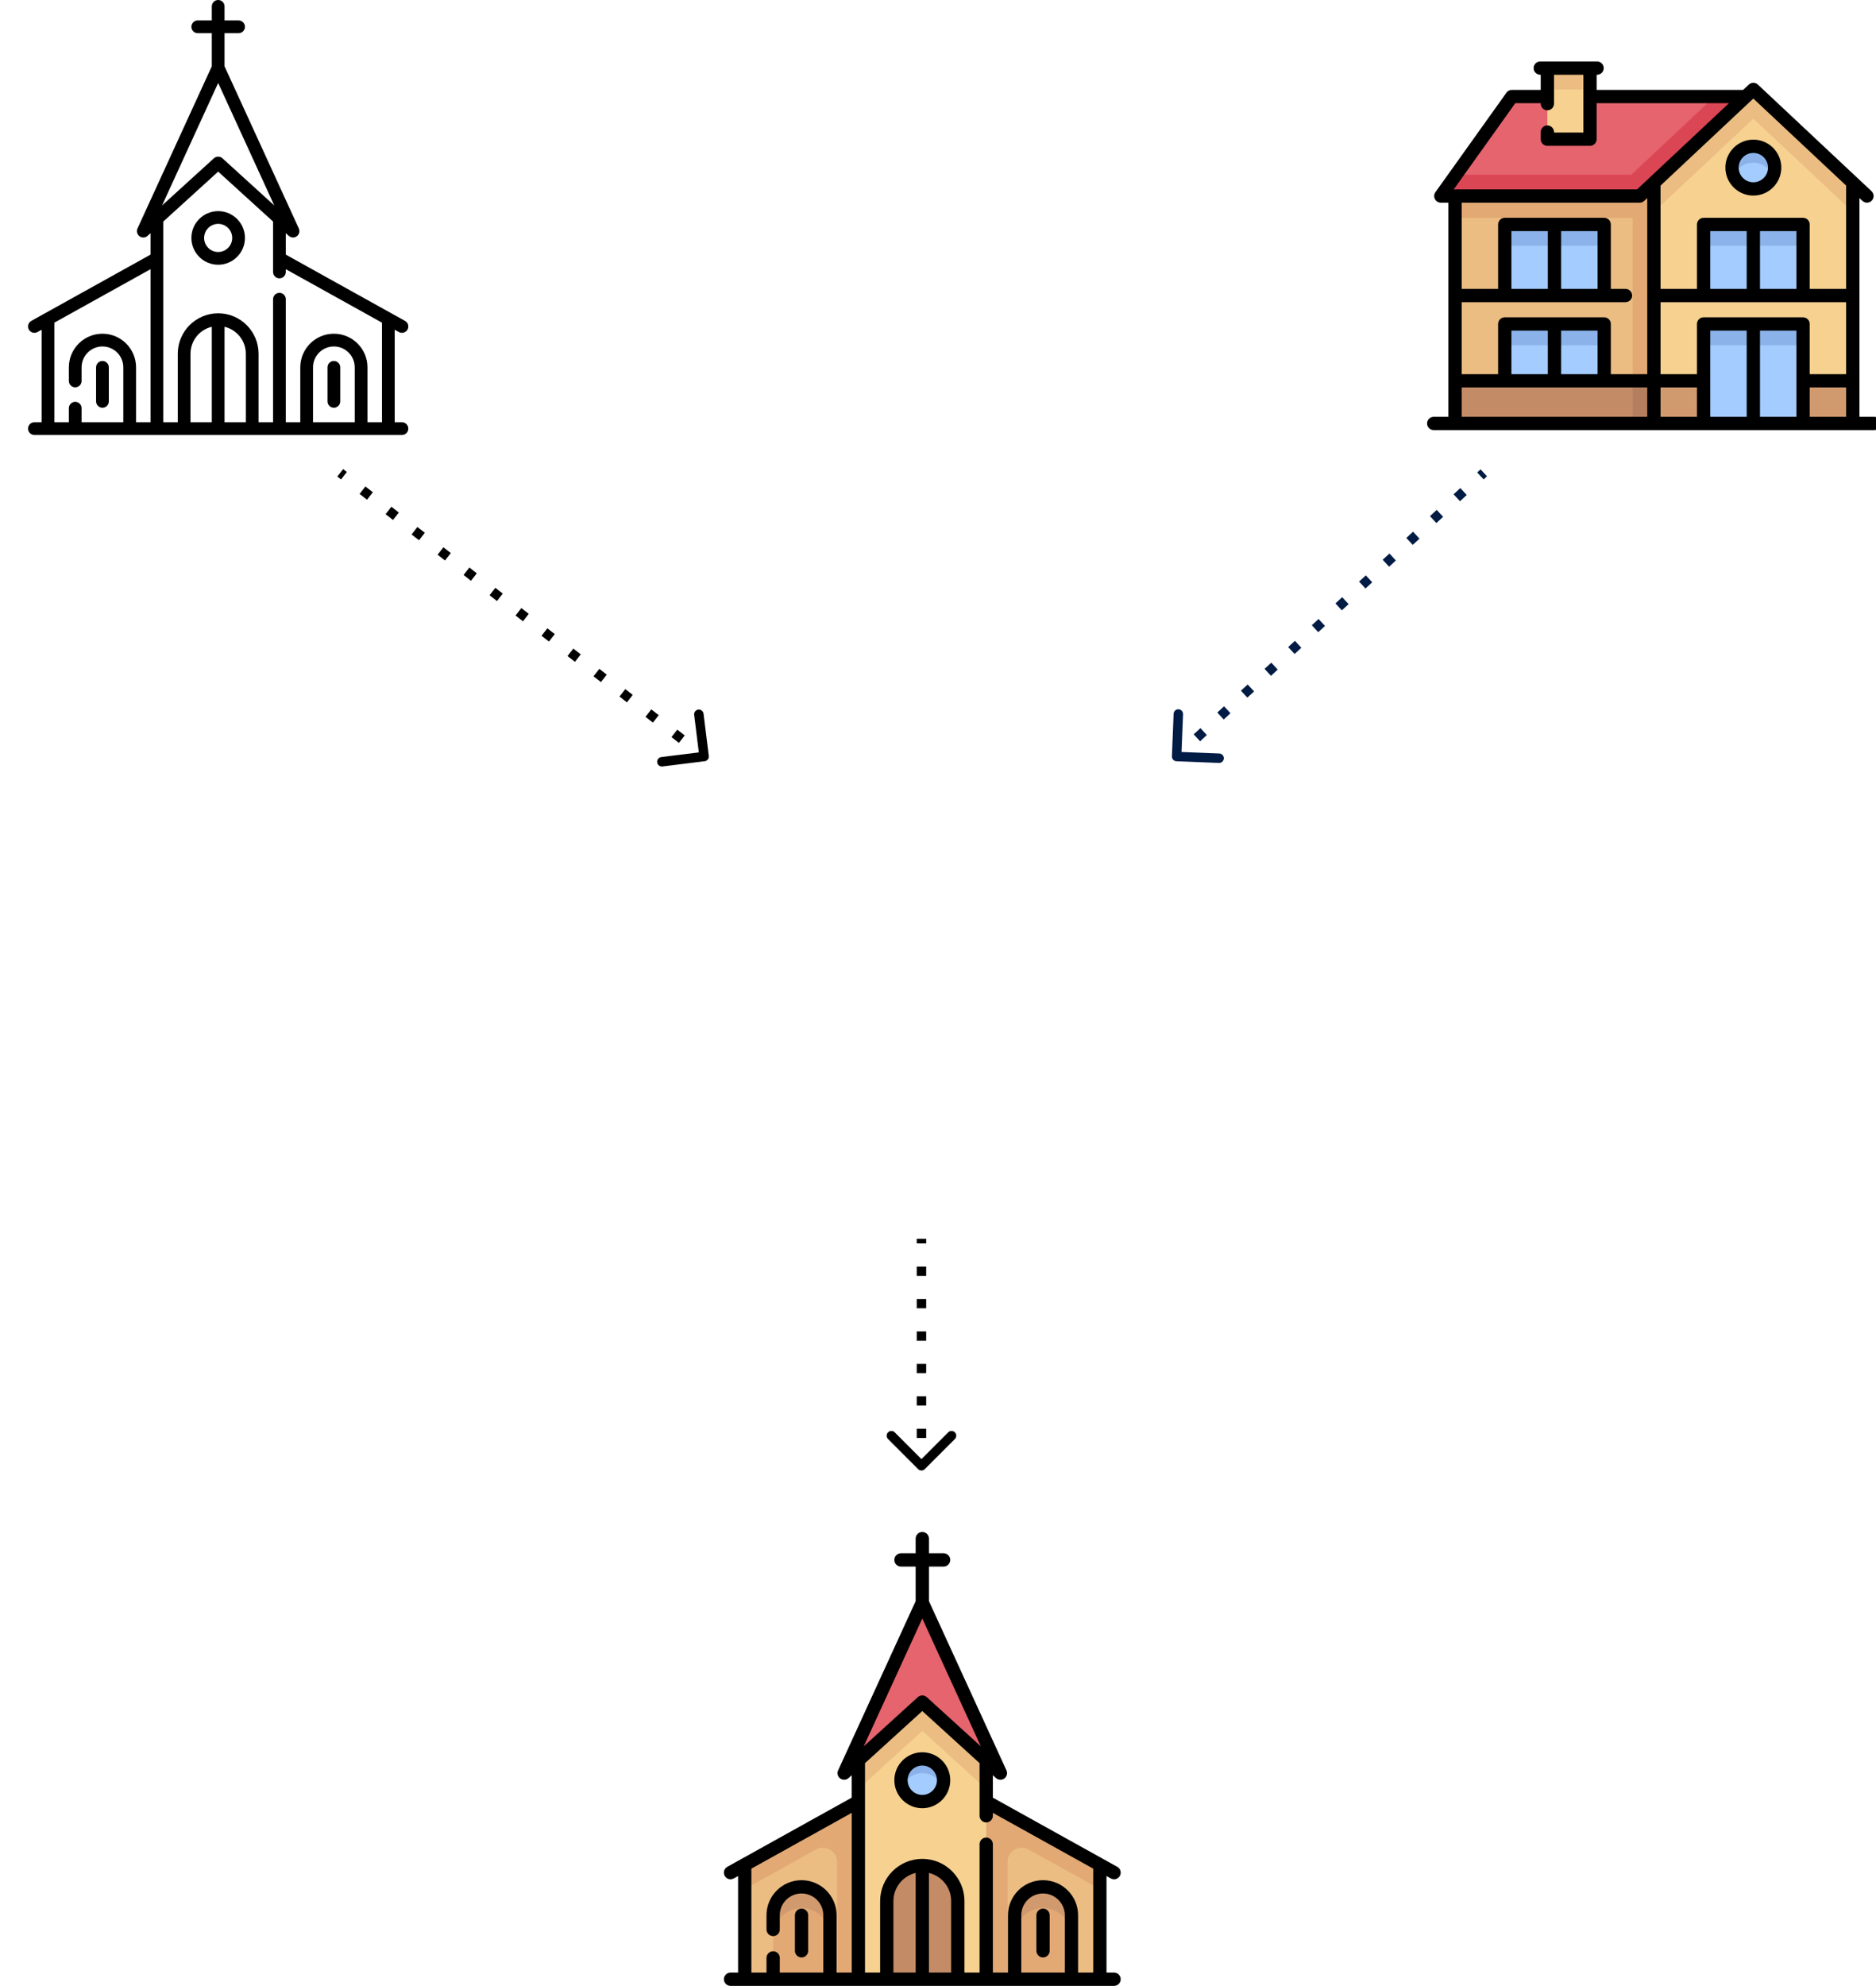 <svg width="397" height="420" viewBox="0 0 397 420" fill="none" xmlns="http://www.w3.org/2000/svg">
<path d="M85.06 89.305H83.526V69.736L84.405 70.225C84.612 70.34 84.836 70.395 85.058 70.395C85.531 70.395 85.991 70.144 86.237 69.701C86.599 69.05 86.364 68.23 85.714 67.868L60.48 53.849V49.308L61.106 49.878C61.362 50.11 61.687 50.228 62.013 50.228C62.291 50.228 62.571 50.143 62.808 49.969C63.325 49.591 63.505 48.902 63.237 48.319L47.516 14.017V7.016H50.489C51.234 7.016 51.837 6.413 51.837 5.669C51.837 4.925 51.234 4.321 50.489 4.321H47.516V1.348C47.516 0.604 46.913 0 46.169 0C45.425 0 44.821 0.604 44.821 1.348V4.321H41.847C41.103 4.321 40.5 4.925 40.5 5.669C40.5 6.413 41.103 7.016 41.847 7.016H44.821V14.017L29.099 48.319C28.832 48.901 29.012 49.591 29.528 49.969C30.046 50.347 30.757 50.309 31.23 49.878L31.857 49.308V53.849L6.623 67.868C5.973 68.23 5.738 69.05 6.1 69.701C6.346 70.144 6.805 70.394 7.279 70.394C7.501 70.394 7.725 70.339 7.932 70.224L8.811 69.736V89.305H7.277C6.533 89.305 5.93 89.908 5.93 90.652C5.93 91.396 6.533 92 7.277 92H85.059C85.804 92 86.406 91.396 86.406 90.652C86.406 89.908 85.804 89.305 85.06 89.305ZM46.169 17.546L58.041 43.449L47.075 33.479C46.818 33.246 46.493 33.129 46.169 33.129C45.843 33.129 45.519 33.246 45.262 33.479L34.297 43.449L46.169 17.546ZM46.169 36.298L57.784 46.858V57.523C57.784 58.267 58.388 58.87 59.132 58.87C59.876 58.87 60.48 58.267 60.48 57.523V56.933L80.831 68.239V89.305H77.765V77.689C77.765 73.769 74.575 70.579 70.655 70.579C66.735 70.579 63.546 73.769 63.546 77.689V89.305H60.48V63.285C60.48 62.541 59.877 61.937 59.132 61.937C58.388 61.937 57.784 62.541 57.784 63.285V89.305H54.718V74.808C54.718 70.094 50.883 66.258 46.169 66.258C41.455 66.258 37.619 70.094 37.619 74.808V89.305H34.553V46.858L46.169 36.298ZM75.069 89.305H66.242V77.689C66.242 75.255 68.222 73.275 70.655 73.275C73.089 73.275 75.069 75.255 75.069 77.689V89.305ZM44.821 89.305H40.314V74.808C40.314 72.043 42.241 69.722 44.821 69.112V89.305ZM47.516 69.112C50.096 69.722 52.023 72.043 52.023 74.808V89.305H47.516V69.112ZM11.506 68.239L31.857 56.933V89.305H28.791V77.689C28.791 73.769 25.602 70.579 21.682 70.579C17.762 70.579 14.572 73.769 14.572 77.689V80.57C14.572 81.314 15.176 81.917 15.92 81.917C16.665 81.917 17.268 81.314 17.268 80.57V77.689C17.268 75.255 19.248 73.275 21.682 73.275C24.116 73.275 26.095 75.255 26.095 77.689V89.305H17.268V86.331C17.268 85.587 16.665 84.984 15.92 84.984C15.176 84.984 14.572 85.587 14.572 86.331V89.305H11.506V68.239Z" fill="black"/>
<path d="M46.169 55.99C49.294 55.99 51.837 53.447 51.837 50.322C51.837 47.195 49.294 44.652 46.169 44.652C43.043 44.652 40.5 47.195 40.5 50.321C40.5 53.447 43.043 55.99 46.169 55.99ZM46.169 47.348C47.808 47.348 49.142 48.681 49.142 50.321C49.142 51.961 47.808 53.295 46.169 53.295C44.529 53.295 43.195 51.961 43.195 50.321C43.195 48.681 44.529 47.348 46.169 47.348Z" fill="black"/>
<path d="M21.682 86.239C22.426 86.239 23.029 85.635 23.029 84.891V77.689C23.029 76.945 22.426 76.341 21.682 76.341C20.937 76.341 20.334 76.945 20.334 77.689V84.891C20.334 85.635 20.937 86.239 21.682 86.239Z" fill="black"/>
<path d="M70.655 76.341C69.911 76.341 69.307 76.945 69.307 77.689V84.891C69.307 85.635 69.911 86.239 70.655 86.239C71.399 86.239 72.003 85.635 72.003 84.891V77.689C72.003 76.945 71.4 76.341 70.655 76.341Z" fill="black"/>
<g clip-path="url(#clip0)">
<path d="M307.915 38.455H351.503V89.557H307.915V38.455Z" fill="#ECBD83"/>
<path d="M307.915 38.455V46.075H345.491V89.557H350V38.455H307.915Z" fill="#E2A975"/>
<path d="M319.375 21.208L304.909 41.46H346.994L369.54 20.418H320.91C320.301 20.418 319.73 20.712 319.375 21.208Z" fill="#E5646E"/>
<path d="M392.085 89.557H350V38.455L371.042 18.915L392.085 38.455V89.557Z" fill="#F6D190"/>
<path d="M350 80.54H392.085V89.557H350V80.54Z" fill="#D19A6E"/>
<path d="M307.915 80.54H350V89.557H307.915V80.54Z" fill="#C38C66"/>
<path d="M345.491 80.54H350V89.557H345.491V80.54Z" fill="#B57F5F"/>
<path d="M350 38.455V44.81C350.026 44.786 350.056 44.77 350.082 44.746L371.042 25.097L392.007 44.751C392.031 44.773 392.06 44.789 392.084 44.81V38.455L371.042 18.915L350 38.455Z" fill="#ECBD83"/>
<path d="M327.455 14.406H336.473V29.436H327.455V14.406Z" fill="#F6D190"/>
<path d="M327.455 14.406H336.473V18.915H327.455V14.406Z" fill="#ECBD83"/>
<path d="M360.521 47.473H381.564V62.503H360.521V47.473Z" fill="#A4CCFF"/>
<path d="M371.042 30.939C368.557 30.939 366.534 32.963 366.534 35.449C366.534 37.934 368.557 39.958 371.042 39.958C373.528 39.958 375.551 37.934 375.551 35.449C375.551 32.963 373.528 30.939 371.042 30.939Z" fill="#A4CCFF"/>
<path d="M371.042 34.415C372.912 34.415 374.519 35.561 375.201 37.186C375.426 36.651 375.551 36.065 375.551 35.449C375.551 32.963 373.528 30.94 371.042 30.94C368.557 30.94 366.534 32.963 366.534 35.449C366.534 36.065 366.659 36.651 366.884 37.186C367.566 35.561 369.173 34.415 371.042 34.415Z" fill="#8BB3EA"/>
<path d="M360.521 47.473H381.564V51.982H360.521V47.473Z" fill="#8BB3EA"/>
<path d="M318.436 47.473H339.479V62.503H318.436V47.473Z" fill="#A4CCFF"/>
<path d="M318.436 47.473H339.479V51.982H318.436V47.473Z" fill="#8BB3EA"/>
<path d="M318.436 68.515H339.479V80.54H318.436V68.515Z" fill="#A4CCFF"/>
<path d="M318.436 68.515H339.479V73.024H318.436V68.515Z" fill="#8BB3EA"/>
<path d="M360.521 68.515H381.564V89.557H360.521V68.515Z" fill="#A4CCFF"/>
<path d="M360.521 68.515H381.564V73.024H360.521V68.515Z" fill="#8BB3EA"/>
<path d="M304.909 41.46H346.994L369.54 20.418H362.847L345.211 36.952H308.13L304.909 41.46Z" fill="#DB4655"/>
<path d="M396.594 88.151H393.491V41.888L394.129 42.487C394.4 42.741 394.746 42.867 395.091 42.867C395.466 42.867 395.84 42.717 396.117 42.422C396.648 41.856 396.619 40.966 396.052 40.434L372.004 17.889C371.463 17.382 370.621 17.382 370.081 17.889L368.883 19.012H337.879V15.812H337.976C338.752 15.812 339.382 15.183 339.382 14.406C339.382 13.63 338.752 13 337.976 13H325.952C325.175 13 324.545 13.63 324.545 14.406C324.545 15.183 325.175 15.812 325.952 15.812H326.048V19.012H319.939C319.485 19.012 319.059 19.231 318.795 19.601L303.765 40.643C303.459 41.072 303.418 41.636 303.659 42.104C303.9 42.573 304.383 42.867 304.909 42.867H306.509V88.152H303.406C302.63 88.152 302 88.781 302 89.558C302 90.334 302.63 90.964 303.406 90.964H396.594C397.37 90.964 398 90.334 398 89.558C398 88.781 397.37 88.151 396.594 88.151ZM351.406 63.909H390.679V79.133H382.97V68.515C382.97 67.738 382.34 67.109 381.564 67.109H360.521C359.745 67.109 359.115 67.738 359.115 68.515V79.133H351.406V63.909ZM380.157 48.879V61.097H372.449V48.879H380.157ZM369.636 61.097H361.927V48.879H369.636V61.097ZM359.115 81.946V88.152H351.406V81.946H359.115ZM361.927 69.921H369.636V88.151H361.927V69.921ZM372.449 69.921H380.157V80.534V80.54V80.545V88.151H372.449V69.921ZM382.97 81.946H390.679V88.152H382.97V81.946ZM390.679 39.252V61.097H382.97V47.473C382.97 46.697 382.34 46.067 381.564 46.067H360.521C359.745 46.067 359.115 46.697 359.115 47.473V61.097H351.406V39.252L371.042 20.843L390.679 39.252ZM320.663 21.824H326.048V21.921C326.048 22.698 326.678 23.327 327.455 23.327C328.231 23.327 328.861 22.698 328.861 21.921V15.812H335.067V28.03H328.861V27.934C328.861 27.157 328.231 26.528 327.455 26.528C326.678 26.528 326.048 27.157 326.048 27.934V29.436C326.048 30.213 326.678 30.843 327.455 30.843H336.473C337.249 30.843 337.879 30.213 337.879 29.436V21.824H365.883L346.438 40.054H307.642L320.663 21.824ZM346.994 42.867C347.366 42.867 347.703 42.722 347.955 42.486L347.956 42.487L348.594 41.888V79.133H340.885V68.515C340.885 67.738 340.255 67.109 339.479 67.109H318.436C317.66 67.109 317.03 67.738 317.03 68.515V79.133H309.321V63.909H343.988C344.765 63.909 345.395 63.279 345.395 62.503C345.395 61.727 344.765 61.097 343.988 61.097H340.885V47.473C340.885 46.697 340.255 46.067 339.479 46.067H318.436C317.66 46.067 317.03 46.697 317.03 47.473V61.097H309.321V42.867H346.994ZM319.843 79.133V69.922H327.551V79.133H319.843ZM330.364 69.921H338.073V79.133H330.364V69.921ZM338.073 48.879V61.097H330.364V48.879H338.073ZM327.551 61.097H319.843V48.879H327.551V61.097ZM309.321 81.946H348.594V88.152H309.321V81.946Z" fill="black"/>
<path d="M365.127 35.449C365.127 38.71 367.78 41.364 371.042 41.364C374.304 41.364 376.958 38.71 376.958 35.449C376.958 32.187 374.304 29.534 371.042 29.534C367.78 29.534 365.127 32.187 365.127 35.449ZM374.145 35.449C374.145 37.16 372.753 38.551 371.042 38.551C369.332 38.551 367.939 37.16 367.939 35.449C367.939 33.738 369.332 32.346 371.042 32.346C372.753 32.346 374.145 33.738 374.145 35.449Z" fill="black"/>
</g>
<path d="M208.703 381.018H181.649L157.6 394.545V418.594H232.751V394.545L208.703 381.018Z" fill="#ECBD83"/>
<path d="M181.649 381.018L157.6 394.545V399.536L172.674 391.162C174.677 390.049 177.14 391.498 177.14 393.79V418.594H183.152V381.018H181.649Z" fill="#E2A975"/>
<path d="M208.703 381.018L232.751 394.545V399.536L217.678 391.162C215.674 390.049 213.212 391.499 213.212 393.79V418.594H207.2V381.018H208.703Z" fill="#E2A975"/>
<path d="M169.625 399.054C166.304 399.054 163.612 401.746 163.612 405.067V418.594H175.636V405.067C175.636 401.746 172.945 399.054 169.625 399.054Z" fill="#E2A975"/>
<path d="M169.625 399.054C166.304 399.054 163.612 401.746 163.612 405.067V409.575C163.612 406.255 166.304 403.564 169.625 403.564C172.945 403.564 175.636 406.255 175.636 409.575V405.067C175.636 401.746 172.945 399.054 169.625 399.054Z" fill="#D19A6E"/>
<path d="M220.727 399.054C217.407 399.054 214.715 401.746 214.715 405.067V418.594H226.739V405.067C226.74 401.746 224.048 399.054 220.727 399.054Z" fill="#E2A975"/>
<path d="M208.703 418.594H181.649V370.497L195.176 358.473L208.703 370.497V418.594Z" fill="#F6D190"/>
<path d="M208.703 370.497L195.176 358.473L181.649 370.497V378.367L181.676 378.343L195.176 366.07L208.676 378.343L208.703 378.367V370.497Z" fill="#ECBD83"/>
<path d="M195.176 338.933L178.643 375.006L195.176 359.976L211.709 375.006L195.176 338.933Z" fill="#E5646E"/>
<path d="M199.685 376.509C199.685 378.999 197.666 381.018 195.176 381.018C192.686 381.018 190.667 378.999 190.667 376.509C190.667 374.019 192.686 372 195.176 372C197.666 372 199.685 374.019 199.685 376.509Z" fill="#A4CCFF"/>
<path d="M195.176 394.545C191.025 394.545 187.66 397.91 187.66 402.061V418.594H202.69V402.061C202.691 397.91 199.326 394.545 195.176 394.545Z" fill="#C38C66"/>
<path d="M220.727 399.054C217.407 399.054 214.715 401.746 214.715 405.067V409.575C214.715 406.255 217.407 403.564 220.727 403.564C224.048 403.564 226.74 406.255 226.74 409.575V405.067C226.74 401.746 224.048 399.054 220.727 399.054Z" fill="#D19A6E"/>
<path d="M195.176 375.006C197.136 375.006 198.787 376.265 199.408 378.012C199.577 377.54 199.685 377.039 199.685 376.509C199.685 374.019 197.666 372 195.176 372C192.686 372 190.667 374.019 190.667 376.509C190.667 377.039 190.775 377.54 190.943 378.012C191.564 376.265 193.215 375.006 195.176 375.006Z" fill="#8BB3EA"/>
<path d="M235.758 417.188H234.157V396.768L235.074 397.278C235.291 397.398 235.525 397.455 235.756 397.455C236.25 397.455 236.73 397.194 236.987 396.732C237.364 396.053 237.119 395.197 236.44 394.819L210.109 380.191V375.452L210.763 376.047C211.03 376.289 211.369 376.412 211.709 376.412C212 376.412 212.291 376.323 212.539 376.141C213.078 375.747 213.266 375.028 212.987 374.42L196.582 338.626V331.321H199.685C200.462 331.321 201.091 330.692 201.091 329.915C201.091 329.139 200.462 328.509 199.685 328.509H196.582V325.406C196.582 324.63 195.952 324 195.176 324C194.399 324 193.77 324.63 193.77 325.406V328.509H190.667C189.89 328.509 189.261 329.139 189.261 329.915C189.261 330.692 189.89 331.321 190.667 331.321H193.77V338.626L177.364 374.42C177.086 375.027 177.273 375.747 177.812 376.141C178.352 376.536 179.094 376.496 179.588 376.047L180.242 375.452V380.191L153.911 394.819C153.232 395.197 152.988 396.053 153.365 396.731C153.622 397.194 154.101 397.455 154.595 397.455C154.827 397.455 155.061 397.397 155.277 397.277L156.194 396.768V417.188H154.594C153.817 417.188 153.188 417.817 153.188 418.594C153.188 419.37 153.817 420 154.594 420H235.757C236.534 420 237.163 419.37 237.163 418.594C237.163 417.817 236.534 417.188 235.758 417.188ZM195.176 342.308L207.564 369.338L196.121 358.935C195.853 358.692 195.515 358.57 195.176 358.57C194.837 358.57 194.498 358.691 194.229 358.935L182.788 369.338L195.176 342.308ZM195.176 361.876L207.297 372.895V384.023C207.297 384.801 207.927 385.43 208.703 385.43C209.479 385.43 210.109 384.801 210.109 384.023V383.408L231.345 395.206V417.188H228.146V405.067C228.146 400.976 224.818 397.648 220.727 397.648C216.636 397.648 213.309 400.976 213.309 405.067V417.188H210.109V390.037C210.109 389.26 209.48 388.63 208.703 388.63C207.927 388.63 207.297 389.26 207.297 390.037V417.188H204.097V402.061C204.097 397.141 200.095 393.139 195.176 393.139C190.257 393.139 186.254 397.141 186.254 402.061V417.188H183.055V372.895L195.176 361.876ZM225.333 417.188H216.122V405.067C216.122 402.527 218.188 400.46 220.727 400.46C223.267 400.46 225.333 402.527 225.333 405.067V417.188ZM193.77 417.188H189.067V402.061C189.067 399.176 191.077 396.754 193.77 396.116V417.188ZM196.582 396.116C199.274 396.754 201.285 399.176 201.285 402.061V417.188H196.582V396.116ZM159.007 395.206L180.242 383.408V417.188H177.042V405.067C177.042 400.976 173.715 397.648 169.625 397.648C165.534 397.648 162.206 400.976 162.206 405.067V408.073C162.206 408.849 162.836 409.479 163.612 409.479C164.389 409.479 165.018 408.849 165.018 408.073V405.067C165.018 402.527 167.085 400.46 169.625 400.46C172.165 400.46 174.23 402.527 174.23 405.067V417.188H165.018V414.085C165.018 413.309 164.389 412.679 163.612 412.679C162.836 412.679 162.206 413.309 162.206 414.085V417.188H159.007V395.206Z" fill="black"/>
<path d="M195.176 382.425C198.437 382.425 201.091 379.771 201.091 376.51C201.091 373.247 198.437 370.594 195.176 370.594C191.914 370.594 189.261 373.247 189.261 376.509C189.261 379.771 191.914 382.425 195.176 382.425ZM195.176 373.406C196.887 373.406 198.278 374.798 198.278 376.509C198.278 378.22 196.887 379.612 195.176 379.612C193.465 379.612 192.073 378.22 192.073 376.509C192.073 374.798 193.465 373.406 195.176 373.406Z" fill="black"/>
<path d="M169.625 413.988C170.401 413.988 171.031 413.358 171.031 412.582V405.067C171.031 404.29 170.401 403.66 169.625 403.66C168.847 403.66 168.218 404.29 168.218 405.067V412.582C168.218 413.358 168.847 413.988 169.625 413.988Z" fill="black"/>
<path d="M220.727 403.66C219.951 403.66 219.321 404.29 219.321 405.067V412.582C219.321 413.358 219.951 413.988 220.727 413.988C221.503 413.988 222.133 413.358 222.133 412.582V405.067C222.133 404.29 221.504 403.66 220.727 403.66Z" fill="black"/>
<path d="M194.646 310.354C194.842 310.549 195.158 310.549 195.354 310.354L198.536 307.172C198.731 306.976 198.731 306.66 198.536 306.464C198.34 306.269 198.024 306.269 197.828 306.464L195 309.293L192.172 306.464C191.976 306.269 191.66 306.269 191.464 306.464C191.269 306.66 191.269 306.976 191.464 307.172L194.646 310.354ZM194.5 262V262.98H195.5V262H194.5ZM194.5 267.878V269.837H195.5V267.878H194.5ZM194.5 274.735V276.694H195.5V274.735H194.5ZM194.5 281.592V283.551H195.5V281.592H194.5ZM194.5 288.449V290.408H195.5V288.449H194.5ZM194.5 295.306V297.265H195.5V295.306H194.5ZM194.5 302.163V304.122H195.5V302.163H194.5ZM194.5 309.02V310H195.5V309.02H194.5ZM194.293 310.707C194.683 311.098 195.317 311.098 195.707 310.707L202.071 304.343C202.462 303.953 202.462 303.319 202.071 302.929C201.681 302.538 201.047 302.538 200.657 302.929L195 308.586L189.343 302.929C188.953 302.538 188.319 302.538 187.929 302.929C187.538 303.319 187.538 303.953 187.929 304.343L194.293 310.707ZM194 262V262.98H196V262H194ZM194 267.878V269.837H196V267.878H194ZM194 274.735V276.694H196V274.735H194ZM194 281.592V283.551H196V281.592H194ZM194 288.449V290.408H196V288.449H194ZM194 295.306V297.265H196V295.306H194ZM194 302.163V304.122H196V302.163H194ZM194 309.02V310H196V309.02H194Z" fill="black"/>
<path d="M248.5 159.98C248.489 160.256 248.704 160.489 248.98 160.5L253.476 160.679C253.752 160.69 253.985 160.476 253.996 160.2C254.007 159.924 253.792 159.691 253.516 159.68L249.52 159.52L249.679 155.524C249.69 155.248 249.476 155.015 249.2 155.004C248.924 154.993 248.691 155.208 248.68 155.484L248.5 159.98ZM313.661 99.633L312.947 100.292L313.625 101.027L314.339 100.367L313.661 99.633ZM309.375 103.589L307.947 104.907L308.625 105.642L310.053 104.323L309.375 103.589ZM304.375 108.204L302.947 109.523L303.625 110.258L305.053 108.939L304.375 108.204ZM299.375 112.819L297.947 114.138L298.625 114.873L300.053 113.554L299.375 112.819ZM294.375 117.435L292.947 118.753L293.625 119.488L295.053 118.17L294.375 117.435ZM289.375 122.05L287.947 123.369L288.625 124.104L290.053 122.785L289.375 122.05ZM284.375 126.666L282.947 127.984L283.625 128.719L285.053 127.4L284.375 126.666ZM279.375 131.281L277.947 132.6L278.625 133.334L280.053 132.016L279.375 131.281ZM274.375 135.896L272.947 137.215L273.625 137.95L275.053 136.631L274.375 135.896ZM269.375 140.512L267.947 141.83L268.625 142.565L270.053 141.247L269.375 140.512ZM264.375 145.127L262.947 146.446L263.625 147.181L265.053 145.862L264.375 145.127ZM259.375 149.742L257.947 151.061L258.625 151.796L260.053 150.477L259.375 149.742ZM254.375 154.358L252.947 155.677L253.625 156.411L255.053 155.093L254.375 154.358ZM249.375 158.973L248.661 159.633L249.339 160.367L250.053 159.708L249.375 158.973ZM248.001 159.96C247.979 160.512 248.408 160.977 248.96 160.999L257.953 161.359C258.505 161.381 258.97 160.952 258.992 160.4C259.014 159.848 258.585 159.383 258.033 159.361L250.039 159.041L250.359 151.047C250.381 150.495 249.952 150.03 249.4 150.008C248.848 149.986 248.383 150.415 248.361 150.967L248.001 159.96ZM313.322 99.265L312.607 99.924L313.964 101.394L314.678 100.735L313.322 99.265ZM309.036 103.221L307.607 104.54L308.964 106.01L310.393 104.691L309.036 103.221ZM304.036 107.837L302.607 109.155L303.964 110.625L305.393 109.306L304.036 107.837ZM299.036 112.452L297.607 113.771L298.964 115.24L300.393 113.922L299.036 112.452ZM294.036 117.067L292.607 118.386L293.964 119.856L295.393 118.537L294.036 117.067ZM289.036 121.683L287.607 123.001L288.964 124.471L290.393 123.152L289.036 121.683ZM284.036 126.298L282.607 127.617L283.964 129.086L285.393 127.768L284.036 126.298ZM279.036 130.914L277.607 132.232L278.964 133.702L280.393 132.383L279.036 130.914ZM274.036 135.529L272.607 136.848L273.964 138.317L275.393 136.999L274.036 135.529ZM269.036 140.144L267.607 141.463L268.964 142.933L270.393 141.614L269.036 140.144ZM264.036 144.76L262.607 146.078L263.964 147.548L265.393 146.229L264.036 144.76ZM259.036 149.375L257.607 150.694L258.964 152.163L260.393 150.845L259.036 149.375ZM254.036 153.99L252.607 155.309L253.964 156.779L255.393 155.46L254.036 153.99ZM249.036 158.606L248.322 159.265L249.678 160.735L250.393 160.075L249.036 158.606Z" fill="#001B44"/>
<path d="M149.062 160.496C149.336 160.462 149.53 160.212 149.496 159.938L148.942 155.473C148.908 155.199 148.658 155.004 148.384 155.038C148.11 155.072 147.916 155.322 147.95 155.596L148.442 159.565L144.473 160.058C144.199 160.092 144.004 160.342 144.038 160.616C144.072 160.89 144.322 161.084 144.596 161.05L149.062 160.496ZM71.693 100.394L72.478 101.007L73.093 100.218L72.307 99.606L71.693 100.394ZM76.407 104.068L77.978 105.292L78.593 104.504L77.022 103.279L76.407 104.068ZM81.907 108.354L83.478 109.578L84.093 108.789L82.522 107.565L81.907 108.354ZM87.407 112.639L88.978 113.864L89.593 113.075L88.022 111.85L87.407 112.639ZM92.907 116.925L94.478 118.15L95.093 117.361L93.522 116.136L92.907 116.925ZM98.407 121.211L99.978 122.435L100.593 121.646L99.022 120.422L98.407 121.211ZM103.907 125.496L105.478 126.721L106.093 125.932L104.522 124.708L103.907 125.496ZM109.407 129.782L110.978 131.007L111.593 130.218L110.022 128.993L109.407 129.782ZM114.907 134.068L116.478 135.292L117.093 134.504L115.522 133.279L114.907 134.068ZM120.407 138.354L121.978 139.578L122.593 138.789L121.022 137.565L120.407 138.354ZM125.907 142.639L127.478 143.864L128.093 143.075L126.522 141.85L125.907 142.639ZM131.407 146.925L132.978 148.149L133.593 147.361L132.022 146.136L131.407 146.925ZM136.907 151.211L138.478 152.435L139.093 151.646L137.522 150.422L136.907 151.211ZM142.407 155.496L143.978 156.721L144.593 155.932L143.022 154.708L142.407 155.496ZM147.907 159.782L148.693 160.394L149.307 159.606L148.522 158.993L147.907 159.782ZM149.123 160.992C149.671 160.924 150.06 160.425 149.992 159.877L148.884 150.945C148.816 150.397 148.317 150.008 147.769 150.076C147.22 150.144 146.831 150.644 146.899 151.192L147.884 159.131L139.945 160.116C139.397 160.184 139.008 160.683 139.076 161.231C139.144 161.78 139.644 162.169 140.192 162.101L149.123 160.992ZM71.385 100.789L72.171 101.401L73.4 99.823L72.615 99.211L71.385 100.789ZM76.1 104.462L77.671 105.687L78.9 104.109L77.329 102.885L76.1 104.462ZM81.6 108.748L83.171 109.972L84.4 108.395L82.829 107.17L81.6 108.748ZM87.1 113.034L88.671 114.258L89.9 112.681L88.329 111.456L87.1 113.034ZM92.6 117.319L94.171 118.544L95.4 116.966L93.829 115.742L92.6 117.319ZM98.1 121.605L99.671 122.83L100.9 121.252L99.329 120.028L98.1 121.605ZM103.6 125.891L105.171 127.115L106.4 125.538L104.829 124.313L103.6 125.891ZM109.1 130.177L110.671 131.401L111.9 129.823L110.329 128.599L109.1 130.177ZM114.6 134.462L116.171 135.687L117.4 134.109L115.829 132.885L114.6 134.462ZM120.1 138.748L121.671 139.972L122.9 138.395L121.329 137.17L120.1 138.748ZM125.6 143.034L127.171 144.258L128.4 142.681L126.829 141.456L125.6 143.034ZM131.1 147.319L132.671 148.544L133.9 146.966L132.329 145.742L131.1 147.319ZM136.6 151.605L138.171 152.83L139.4 151.252L137.829 150.028L136.6 151.605ZM142.1 155.891L143.671 157.115L144.9 155.538L143.329 154.313L142.1 155.891ZM147.6 160.177L148.385 160.789L149.615 159.211L148.829 158.599L147.6 160.177Z" fill="black"/>
<g filter="url(#filter0_d)">
<line x1="179.421" y1="211.452" x2="218.452" y2="172.421" stroke="white" stroke-width="3.056"/>
<path d="M196.846 150.814C199.368 148.291 202.921 146.955 206.758 147.15C210.602 147.346 214.403 149.065 217.302 151.964C220.201 154.863 221.92 158.665 222.116 162.508C222.311 166.345 220.975 169.898 218.452 172.421" stroke="white" stroke-width="3.056"/>
<path d="M201.027 233.059C199.776 234.31 198.261 235.28 196.564 235.91C194.866 236.54 193.016 236.819 191.115 236.722C189.214 236.626 187.301 236.155 185.488 235.329C183.676 234.504 182.004 233.342 180.571 231.909C179.138 230.476 177.976 228.804 177.15 226.991C176.325 225.179 175.854 223.266 175.757 221.365C175.66 219.464 175.94 217.613 176.57 215.916C177.2 214.219 178.169 212.704 179.421 211.452" stroke="white" stroke-width="3.056"/>
<path d="M241.587 194.027C241.587 193.184 240.903 192.5 240.059 192.5L226.309 192.5C225.465 192.5 224.781 193.184 224.781 194.027C224.781 194.871 225.465 195.555 226.309 195.555L238.531 195.555L238.531 207.778C238.531 208.622 239.215 209.306 240.059 209.306C240.903 209.306 241.587 208.622 241.587 207.778L241.587 194.027ZM202.108 234.139L241.139 195.108L238.979 192.947L199.947 231.979L202.108 234.139Z" fill="white"/>
<path d="M156.286 189.846C156.286 190.689 156.97 191.373 157.814 191.373L171.564 191.373C172.408 191.373 173.092 190.689 173.092 189.846C173.092 189.002 172.408 188.318 171.564 188.318L159.342 188.318L159.342 176.095C159.342 175.251 158.658 174.567 157.814 174.567C156.97 174.567 156.286 175.251 156.286 176.095L156.286 189.846ZM195.765 149.734L156.734 188.765L158.894 190.926L197.926 151.894L195.765 149.734Z" fill="white"/>
</g>
<defs>
<filter id="filter0_d" x="148.286" y="145.604" width="101.301" height="108.665" filterUnits="userSpaceOnUse" color-interpolation-filters="sRGB">
<feFlood flood-opacity="0" result="BackgroundImageFix"/>
<feColorMatrix in="SourceAlpha" type="matrix" values="0 0 0 0 0 0 0 0 0 0 0 0 0 0 0 0 0 0 127 0"/>
<feOffset dy="8"/>
<feGaussianBlur stdDeviation="4"/>
<feColorMatrix type="matrix" values="0 0 0 0 0 0 0 0 0 0 0 0 0 0 0 0 0 0 0.25 0"/>
<feBlend mode="normal" in2="BackgroundImageFix" result="effect1_dropShadow"/>
<feBlend mode="normal" in="SourceGraphic" in2="effect1_dropShadow" result="shape"/>
</filter>
<clipPath id="clip0">
<rect width="96" height="96" fill="white" transform="translate(301 4)"/>
</clipPath>
</defs>
</svg>
